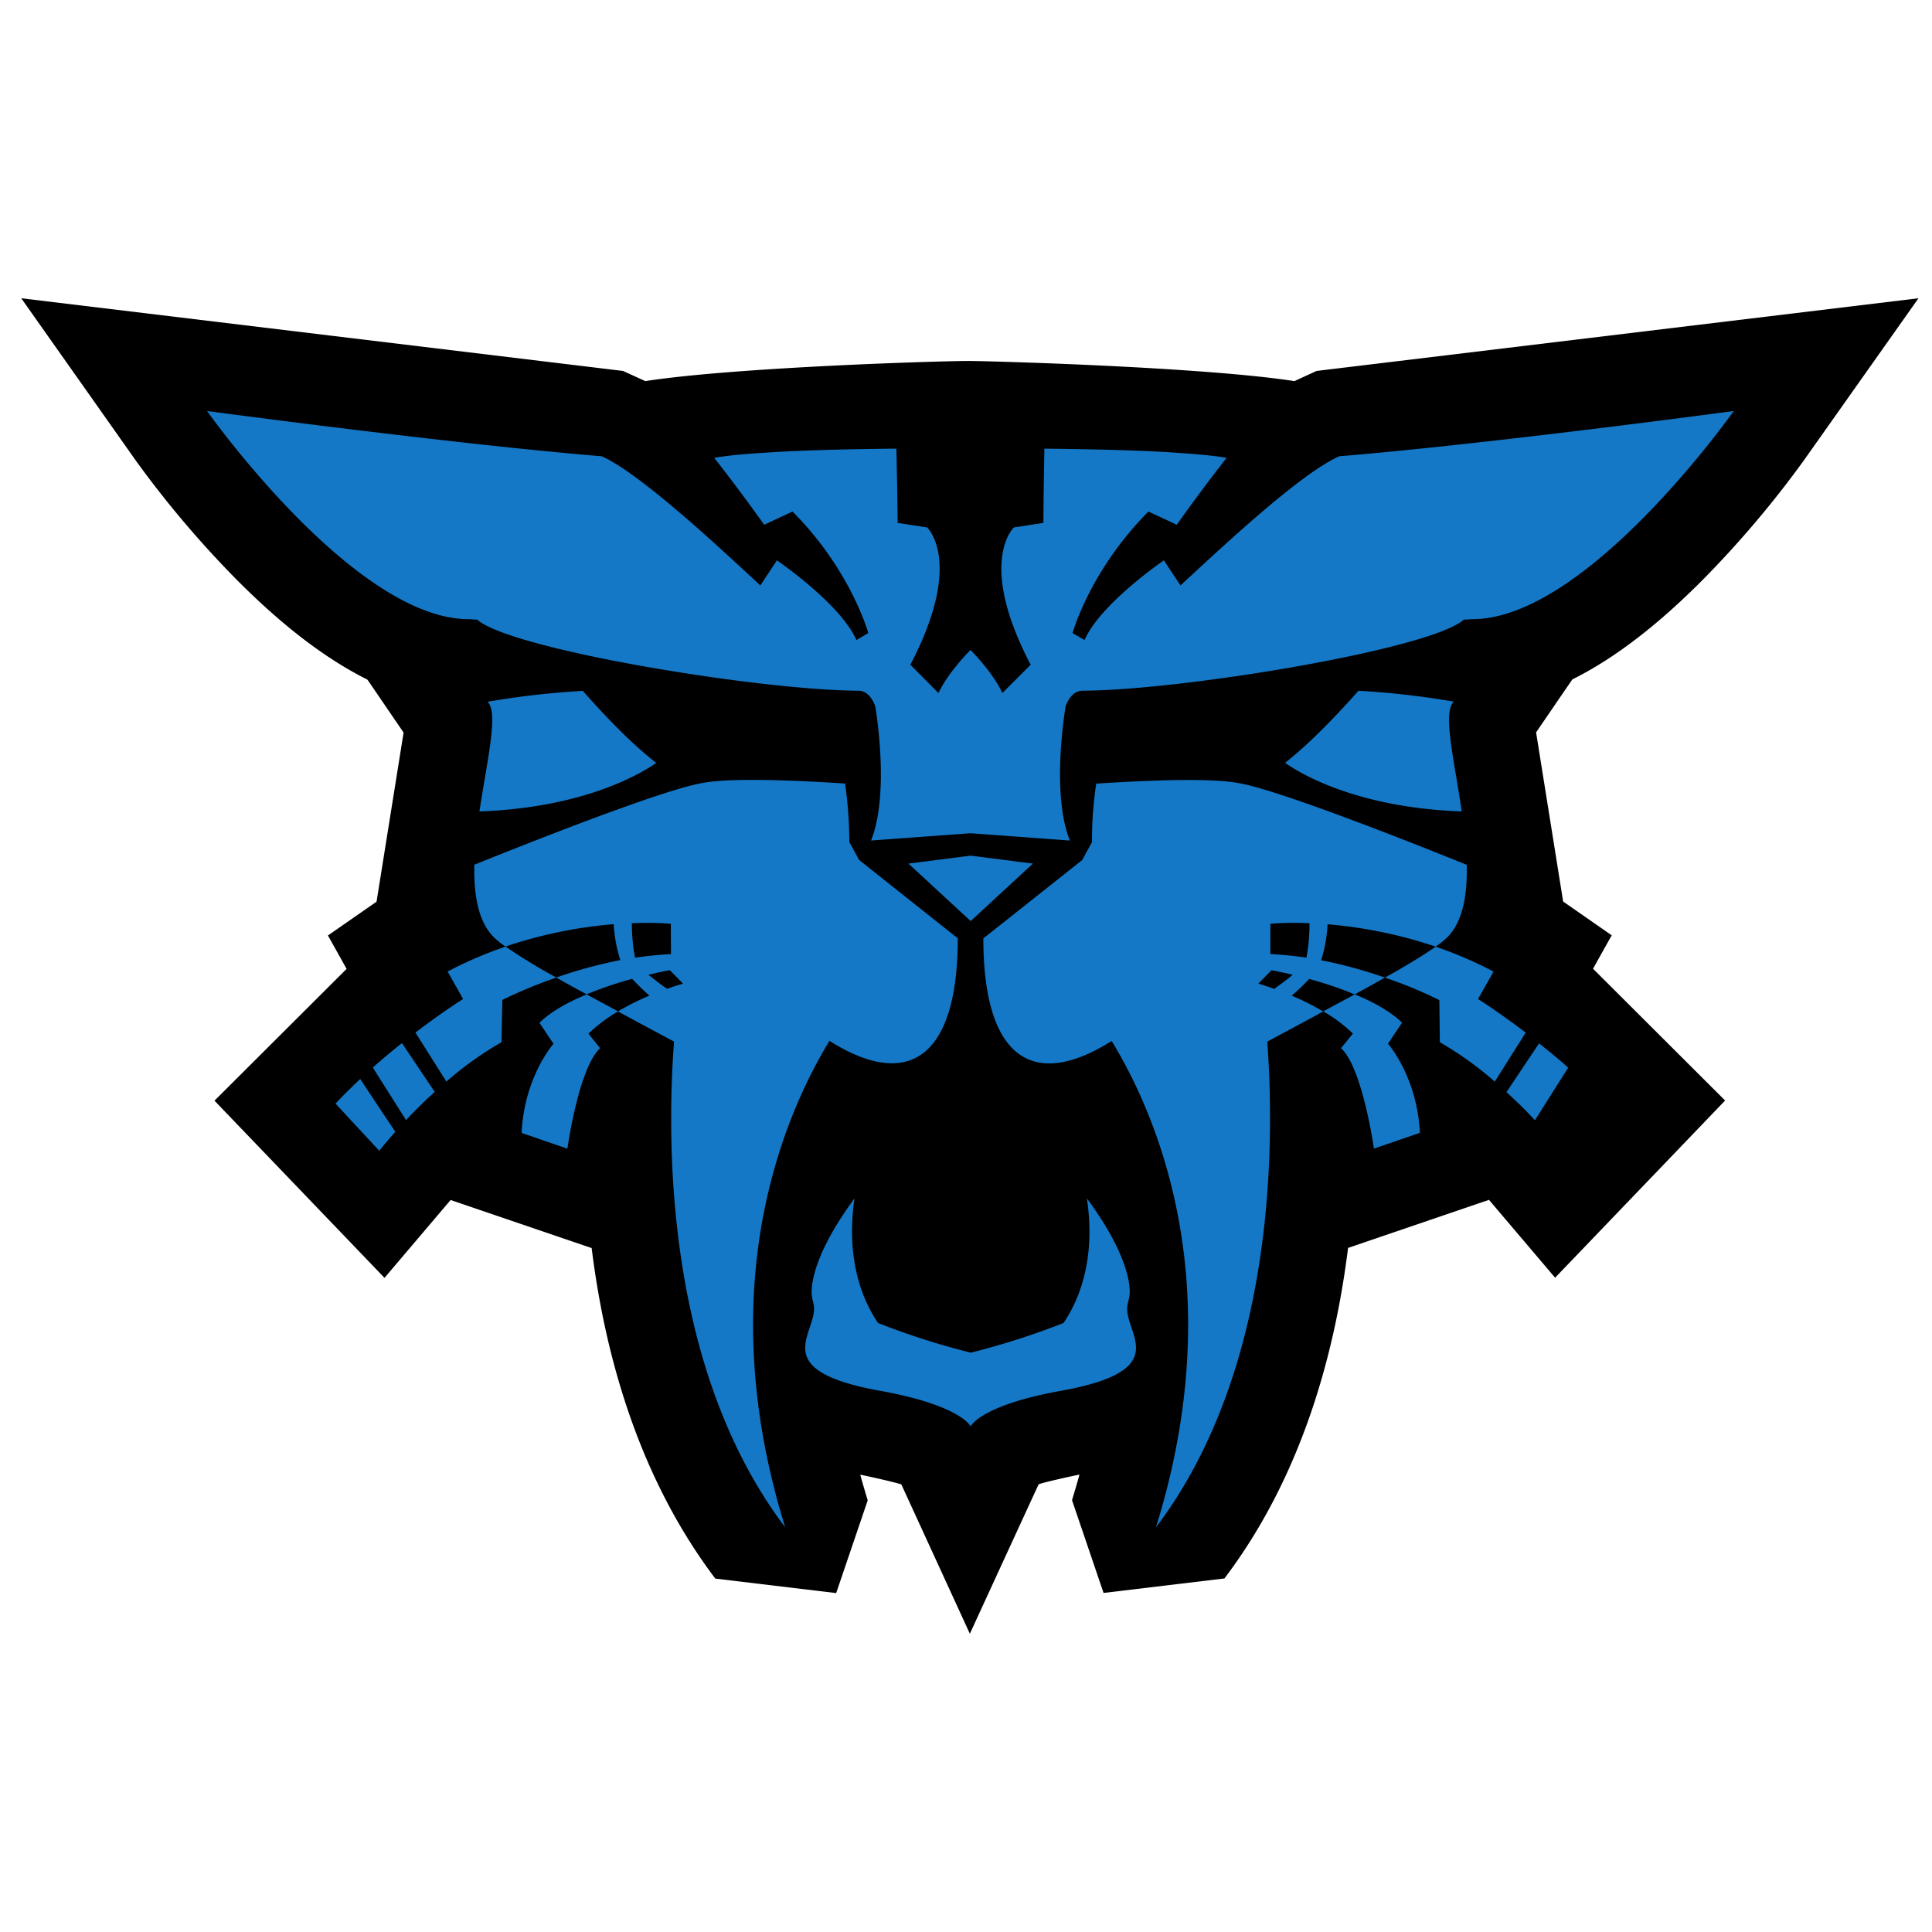 <svg xmlns="http://www.w3.org/2000/svg" viewBox="0 0 500 500"><defs><style>.cls-1{fill:#1478c7;}</style></defs><title>spirit-cats_COLOR</title><g id="n1"><path class="cls-1" d="M250,385c-9,0-21-13-36-19s6,29-9,39-38-69-44-89-69-7-80-18,26-70,34-100-44-51-62-66S25,86,45,96s205,8,205,8h0s185,2,205-8,10,21-8,36-70,36-62,66,44,80,33,91-73,7-79,27-29,99-44,89,6-45-9-39-27,19-36,19Z"/></g><g id="Base"><path d="M441.52,149.19a265.69,265.69,0,0,0,25.16-29.82L496.5,77.19,340.72,96,335,98.63c-23.48-3.62-77.5-5.16-84-5.21S190.48,95,167,98.63L161.24,96,5.5,77.19l29.78,42.19a265.07,265.07,0,0,0,25.16,29.82c12.15,12.37,23.64,21.19,34.6,26.66.21.23.08.07,9.41,13.73l-7,43.77L84.87,242.1s2.33,4.16,4.83,8.65l-34.19,34.1,44,45.86,17.11-20.15L153.12,323c3.5,28.23,12.33,59.5,32,85.54l31.28,3.75,8.16-24c-.67-2.25-1.34-4.46-1.92-6.62.34,0,8.62,1.82,10.63,2.5C237.32,393,251,422.81,251,422.81s13.7-29.81,17.8-38.68c1.91-.68,10.23-2.47,10.56-2.5-.58,2.16-1.26,4.37-1.92,6.62l8.16,24,31.28-3.75c19.69-26,28.47-57.31,32-85.54l36.47-12.44,17.11,20.15,44-45.86-34.18-34.1c2.49-4.49,4.83-8.65,4.83-8.65l-12.57-8.75-7-43.77c9.33-13.66,9.24-13.5,9.42-13.73C417.88,170.38,429.37,161.56,441.52,149.19ZM98.15,297.81l-11.32-12.2c2.06-2.19,4.21-4.3,6.4-6.36,2.72,4.12,6.71,10.13,9.08,13.64C99.69,295.88,98.15,297.81,98.15,297.81Zm6.93-7.94-8.6-13.6c2.59-2.28,5.13-4.39,7.55-6.32l8.47,12.63C109.69,285.13,107.19,287.63,105.08,289.87Zm24.7-20.14a89,89,0,0,0-14.26,10.18l-8-12.68c7.06-5.4,12.33-8.69,12.33-8.69l-4-7.11h0a103.29,103.29,0,0,1,15-6.45A147.89,147.89,0,0,0,144,253a116.05,116.05,0,0,0-14,5.79Zm25.53,1.54c-5.57,5.13-8.47,26-8.47,26L135,293.2c.66-14.52,8.25-23.07,8.25-23.07l-3.64-5.44h0c3-2.94,7.5-5.4,12.24-7.33,2.63,1.45,5.4,2.9,8.12,4.39a40.11,40.11,0,0,0-7.68,5.75Zm19.13-1.71c-4.65-2.5-9.61-5.13-14.52-7.81a67,67,0,0,1,8.16-4.08,62.13,62.13,0,0,1-4.47-4.34,96.63,96.63,0,0,0-11.8,4c-2.76-1.49-5.4-2.94-7.85-4.34a119.46,119.46,0,0,1,16.58-4.52,37.17,37.17,0,0,1-1.71-9.3,117.8,117.8,0,0,0-28,5.79,20.58,20.58,0,0,1-2.59-2c-4.43-4-5.66-11.14-5.48-19.17,17.63-7.11,49.35-19.52,59-21.14,8.47-1.67,30.27-.31,36.94.13a106.72,106.72,0,0,1,1.1,15.13l2.54,4.65,25.53,20.27c0,30.44-12.41,39.66-33.21,26.54-11.89,19.56-30.8,63.65-11.45,125.9C172.6,354.79,172.38,297.24,174.44,269.56ZM126.49,182l-.26-.39a214.36,214.36,0,0,1,24.61-2.81h0c4.47,5.09,12,13.25,19,18.64C166.15,200,151.58,209,124.08,210,126,197.22,128.86,185.24,126.49,182ZM235.11,223.5l16.1-2.06,16.1,2.06-16.1,14.87Zm39.52,136.43c-21,3.77-23.43,9.21-23.43,9.21s-2.5-5.44-23.47-9.21c-29.13-5.26-16.58-14.52-17.06-21.71-.09-.88-.48-2-.53-2.76l0,0s-1.75-8,11-25.31c-2.37,16.27,2.37,26.76,6.1,32.24a192.69,192.69,0,0,0,24,7.68,195.28,195.28,0,0,0,24-7.68c3.73-5.48,8.47-16,6.05-32.24,12.77,17.28,11,25.31,11,25.31v0c-.09.75-.48,1.89-.57,2.76h0C291.21,345.41,303.8,354.66,274.63,359.93Zm98-90.19-.13-10.92h0A115.08,115.08,0,0,0,358.42,253c5.44-3,10-5.83,13.16-8a117.69,117.69,0,0,0-28-5.79,37.16,37.16,0,0,1-1.67,9.3A120.46,120.46,0,0,1,358.42,253c-2.46,1.4-5.09,2.85-7.81,4.34,4.74,1.93,9.21,4.39,12.24,7.33l-3.64,5.44s7.55,8.55,8.25,23.07l-11.89,4.08s-2.94-20.88-8.51-26l3.07-3.77h0a38.29,38.29,0,0,0-7.68-5.75l8.16-4.39a99.25,99.25,0,0,0-11.8-4,55.49,55.49,0,0,1-4.52,4.34,61.15,61.15,0,0,1,8.16,4.08c-4.91,2.68-9.87,5.31-14.48,7.81,2,27.68,1.8,85.23-28.82,125.72,19.39-62.25.48-106.33-11.45-125.9-20.79,13.12-33.21,3.9-33.21-26.54l25.57-20.27,2.54-4.65a99.56,99.56,0,0,1,1.1-15.13h0c6.62-.44,28.47-1.8,36.89-.13,9.69,1.62,41.37,14,59,21.14.18,8-1.05,15.18-5.48,19.17a20.57,20.57,0,0,1-2.59,2,105.41,105.41,0,0,1,15,6.45l-4,7.11s5.22,3.29,12.33,8.69l-8,12.68A88.56,88.56,0,0,0,372.63,269.73ZM378.29,210c-27.5-1-42.07-10-45.71-12.59h0c6.93-5.4,14.48-13.56,19-18.64a214.32,214.32,0,0,1,24.61,2.81l-.26.39C373.51,185.24,376.45,197.22,378.29,210Zm20,60h0c2.41,1.93,5,4,7.55,6.32l-8.6,13.6c-2.06-2.24-4.56-4.74-7.37-7.28C392.42,278.86,395.93,273.55,398.34,270ZM380.75,160.24l-1,.09-.88,0c-8.6,7.76-73.13,18.34-98.66,18.42-3.25,0-4.43,4.08-4.43,4.08s-3.9,22.28,1.1,34.7l-25.71-1.89-25.75,1.89c5-12.41,1.1-34.7,1.1-34.7s-1.18-4.08-4.39-4.08c-25.53-.09-90.06-10.66-98.66-18.42l-.88,0-1-.09c-29.74.35-68-53.87-68-53.87s63.61,8.55,102.12,11.71c10,4.43,30.75,23.86,41.06,33.43l4.3-6.49s16.41,11.19,20.57,20.62l3.07-1.8s-4.43-16.23-19.61-31.45l-7.33,3.42s-6-8.51-12.94-17.33c3.16-.53,7.55-1,12.55-1.27,8.51-.66,22.85-1,34.61-1.1.13,5.61.31,16.76.31,19.21l7.63,1.18s9.65,8.86-4.34,35.53l7.28,7.33c2.63-5.57,8.29-11.14,8.29-11.14s5.66,5.57,8.25,11.14l7.33-7.33c-14-26.67-4.34-35.53-4.34-35.53l7.63-1.18c0-2.46.13-13.6.26-19.21,11.76.13,26.15.44,34.66,1.1,5,.31,9.39.75,12.5,1.27-6.93,8.82-12.9,17.33-12.9,17.33l-7.33-3.42c-15.18,15.22-19.65,31.45-19.65,31.45l3.11,1.8c4.12-9.43,20.53-20.62,20.53-20.62l4.3,6.49c10.35-9.56,31-29,41.1-33.43h0c38.52-3.16,102.08-11.71,102.08-11.71S410.49,160.59,380.75,160.24Z"/><path d="M328.77,239.07l0,7.85a93.59,93.59,0,0,1,9.34.92,47.43,47.43,0,0,0,.79-8.91A77.12,77.12,0,0,0,328.77,239.07Z"/><path d="M167.81,252.27c1.45,1.18,3.29,2.59,4.83,3.64h0c1.27-.48,2.68-.92,4.12-1.36l-3.42-3.47S171.15,251.44,167.81,252.27Z"/><path d="M173.61,239.07a77.12,77.12,0,0,0-10.09-.13,47.74,47.74,0,0,0,.83,8.91c3.07-.44,6.19-.79,9.3-.92Z"/><path d="M329.07,251.09l-3.42,3.47c1.45.44,2.81.88,4.12,1.36,1.49-1.05,3.38-2.46,4.78-3.64-3.33-.83-5.48-1.18-5.48-1.18Z"/><polygon points="332.58 197.4 332.58 197.4 332.58 197.4 332.58 197.4"/><polygon points="139.56 264.69 139.56 264.69 139.56 264.69 139.56 264.69"/><polygon points="115.88 251.44 115.88 251.44 115.88 251.44 115.88 251.44"/></g></svg>